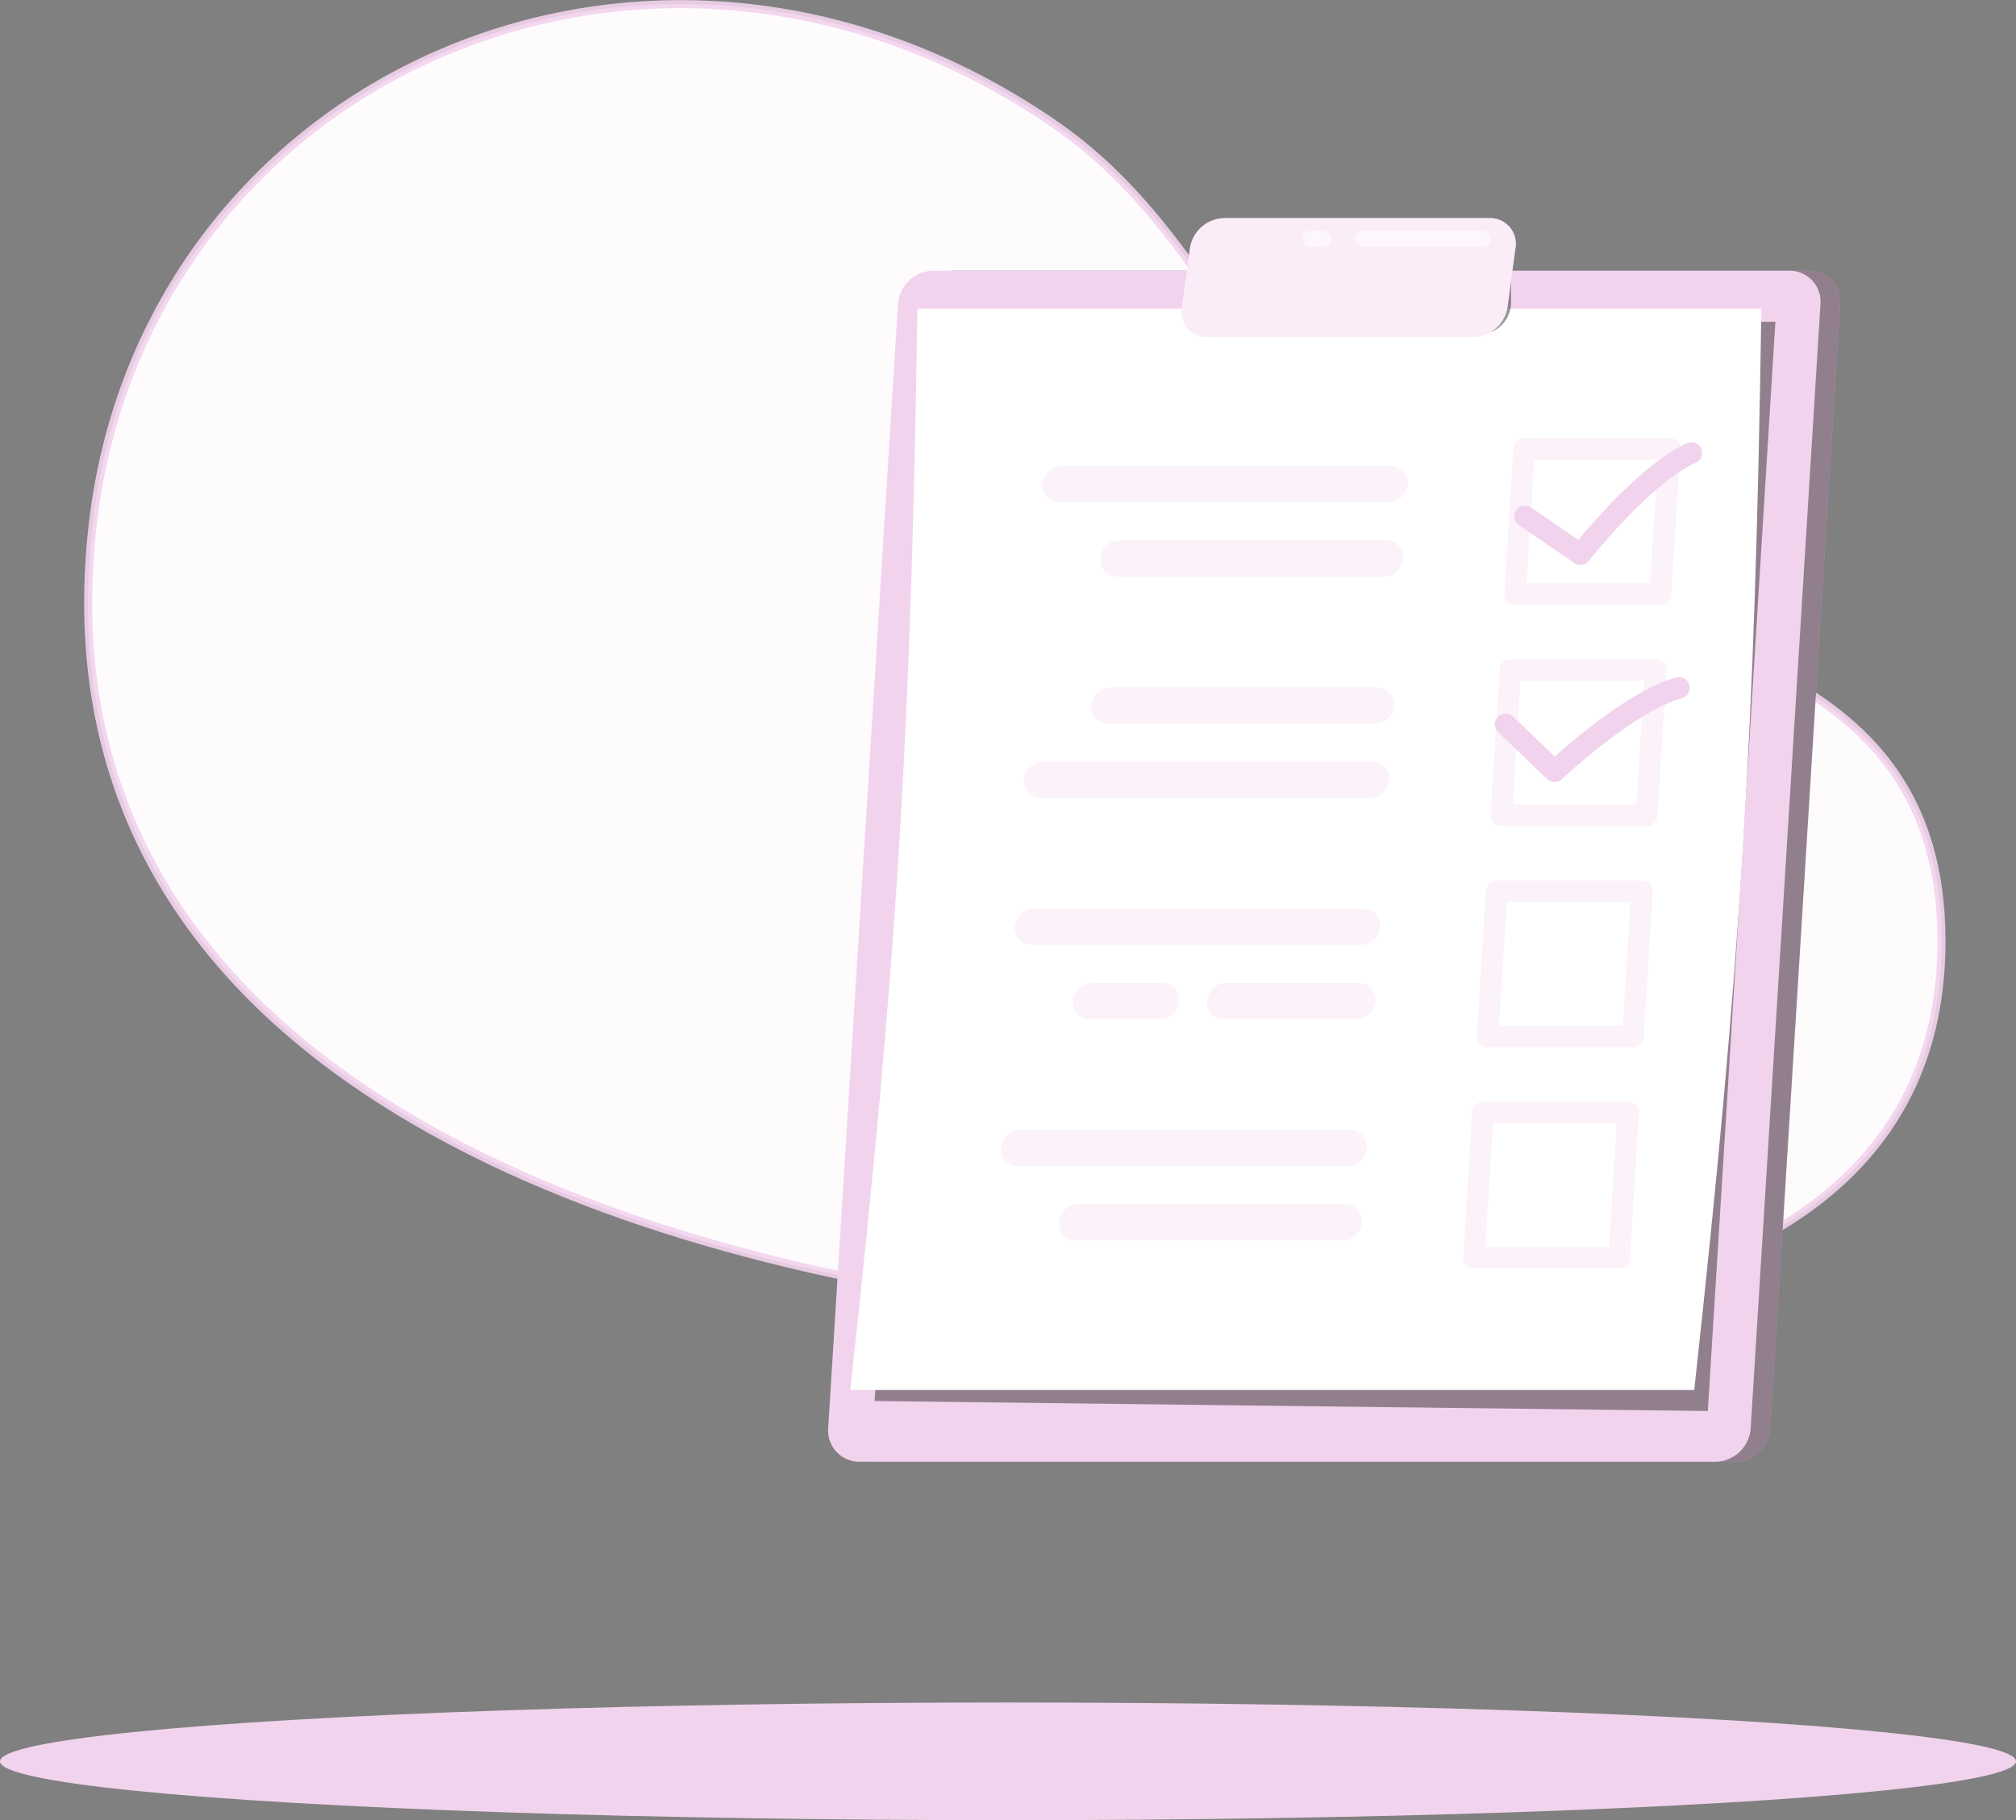 <svg xmlns="http://www.w3.org/2000/svg" width="250.873" height="226.513" viewBox="0 0 250.873 226.513">
  <rect x="0" y="0" width="250.873" height="226.513" fill="#808080" stroke="none"/>
  <g id="To_do_list-rafiki" data-name="To do list-rafiki" transform="translate(-56.11 -77.715)">
    <g id="freepik--background-simple--inject-31" transform="translate(67.082 78.23)">
      <path id="Path_6" data-name="Path 6" d="M183.394,239.41c-54.628-8-116.347-33.363-109.852-95.554,5.9-56.427,69.56-85.184,119.731-50.714,21.634,14.88,25.606,40.958,50.138,52.849s60.166,12.855,60.289,48.683C303.856,250.169,219.345,244.677,183.394,239.41Z" transform="translate(-73.07 -78.23)" fill="#f2d3ed"/>
      <path id="Path_7" data-name="Path 7" d="M183.394,239.41c-54.628-8-116.347-33.363-109.852-95.554,5.9-56.427,69.56-85.184,119.731-50.714,21.634,14.88,25.606,40.958,50.138,52.849s60.166,12.855,60.289,48.683C303.856,250.169,219.345,244.677,183.394,239.41Z" transform="translate(-73.07 -78.23)" fill="#fff" stroke="#f2d3ed" stroke-width="1" opacity="0.9"/>
    </g>
    <g id="freepik--Shadow--inject-31" transform="translate(56.11 289.581)">
      <ellipse id="freepik--path--inject-31" cx="125.437" cy="7.323" rx="125.437" ry="7.323" fill="#f2d3ed"/>
    </g>
    <g id="freepik--to-do-list--inject-31" transform="translate(159.161 104.857)">
      <path id="Path_8" data-name="Path 8" d="M232.267,129.51h106.52a3.843,3.843,0,0,1,3.882,4.128L333.98,273.592a4.47,4.47,0,0,1-4.386,4.134H223.067a3.882,3.882,0,0,1-3.882-4.134l8.682-139.954A4.477,4.477,0,0,1,232.267,129.51Z" transform="translate(-216.732 -122.961)" fill="#f2d3ed"/>
      <path id="Path_9" data-name="Path 9" d="M232.267,129.51h106.52a3.843,3.843,0,0,1,3.882,4.128L333.98,273.592a4.47,4.47,0,0,1-4.386,4.134H223.067a3.882,3.882,0,0,1-3.882-4.134l8.682-139.954A4.477,4.477,0,0,1,232.267,129.51Z" transform="translate(-216.732 -122.961)" opacity="0.4"/>
      <path id="Path_10" data-name="Path 10" d="M228.487,129.51h106.52a3.843,3.843,0,0,1,3.882,4.128L330.2,273.592a4.47,4.47,0,0,1-4.393,4.134H219.287a3.882,3.882,0,0,1-3.882-4.134l8.682-139.954A4.47,4.47,0,0,1,228.487,129.51Z" transform="translate(-215.397 -122.961)" fill="#f2d3ed"/>
      <path id="Path_11" data-name="Path 11" d="M224.34,273.636l103.686,1.242,8.41-135.548H232.673Z" transform="translate(-218.555 -126.429)" opacity="0.4"/>
      <path id="Path_12" data-name="Path 12" d="M219.66,271.375H324.686c5.784-52.991,7.563-81.6,8.352-134.565H228.012C227.223,189.776,225.45,218.384,219.66,271.375Z" transform="translate(-216.902 -125.539)" fill="#fff"/>
      <path id="Path_13" data-name="Path 13" d="M364.894,182.428H346.812a1.294,1.294,0,0,1-.97-.42,1.346,1.346,0,0,1-.362-1l1.119-18.076a1.339,1.339,0,0,1,1.333-1.255h18.115a1.339,1.339,0,0,1,1.333,1.417l-1.126,18.082a1.294,1.294,0,0,1-1.359,1.249Zm-16.659-2.665h15.4l.938-15.41H349.186Z" transform="translate(-261.322 -134.319)" fill="#f2d3ed" opacity="0.3"/>
      <path id="Path_14" data-name="Path 14" d="M362.247,225H344.171a1.339,1.339,0,0,1-1.333-1.417l1.119-18.082a1.333,1.333,0,0,1,1.333-1.249h18.082a1.294,1.294,0,0,1,.97.42,1.346,1.346,0,0,1,.362,1l-1.126,18.076A1.333,1.333,0,0,1,362.247,225Zm-16.659-2.672h15.4l.958-15.41h-15.4Z" transform="translate(-260.39 -149.349)" fill="#f2d3ed" opacity="0.3"/>
      <path id="Path_15" data-name="Path 15" d="M359.606,267.558H341.531a1.332,1.332,0,0,1-.977-.421,1.294,1.294,0,0,1-.356-1l1.119-18.076a1.339,1.339,0,0,1,1.333-1.255h18.082a1.34,1.34,0,0,1,.97.421,1.365,1.365,0,0,1,.362,1l-1.126,18.115A1.333,1.333,0,0,1,359.606,267.558Zm-16.659-2.665h15.4l.958-15.41H343.9Z" transform="translate(-259.457 -164.375)" fill="#f2d3ed" opacity="0.3"/>
      <path id="Path_16" data-name="Path 16" d="M356.966,310.128H338.891a1.358,1.358,0,0,1-.977-.42,1.294,1.294,0,0,1-.356-1l1.119-18.082a1.339,1.339,0,0,1,1.333-1.249h18.082a1.294,1.294,0,0,1,.97.421,1.346,1.346,0,0,1,.362,1L358.3,308.873A1.339,1.339,0,0,1,356.966,310.128Zm-16.659-2.672h15.4l.958-15.41h-15.4Z" transform="translate(-258.525 -179.404)" fill="#f2d3ed" opacity="0.3"/>
      <path id="Path_17" data-name="Path 17" d="M258.722,171.6h40.945a2.445,2.445,0,0,0,2.4-2.258h0a2.1,2.1,0,0,0-2.122-2.258H259.007a2.432,2.432,0,0,0-2.4,2.258h0a2.1,2.1,0,0,0,2.116,2.258Z" transform="translate(-229.944 -136.226)" fill="#f2d3ed" opacity="0.3"/>
      <path id="Path_18" data-name="Path 18" d="M269.849,185.892h33.156a2.445,2.445,0,0,0,2.4-2.258h0a2.1,2.1,0,0,0-2.115-2.264H270.147a2.445,2.445,0,0,0-2.4,2.264h0a2.1,2.1,0,0,0,2.1,2.258Z" transform="translate(-233.877 -141.271)" fill="#f2d3ed" opacity="0.3"/>
      <path id="Path_19" data-name="Path 19" d="M255.477,223.94h40.945a2.1,2.1,0,0,1,2.115,2.258h0a2.445,2.445,0,0,1-2.4,2.258H255.192a2.1,2.1,0,0,1-2.116-2.258h0A2.445,2.445,0,0,1,255.477,223.94Z" transform="translate(-228.698 -156.3)" fill="#f2d3ed" opacity="0.3"/>
      <path id="Path_20" data-name="Path 20" d="M268.4,209.64h33.182A2.1,2.1,0,0,1,303.7,211.9h0a2.445,2.445,0,0,1-2.4,2.264H268.119A2.1,2.1,0,0,1,266,211.9h0A2.445,2.445,0,0,1,268.4,209.64Z" transform="translate(-233.259 -151.252)" fill="#f2d3ed" opacity="0.3"/>
      <path id="Path_21" data-name="Path 21" d="M253.428,256.726h40.945a2.445,2.445,0,0,0,2.4-2.258h0a2.1,2.1,0,0,0-2.122-2.258H253.687a2.445,2.445,0,0,0-2.4,2.258h0a2.1,2.1,0,0,0,2.141,2.258Z" transform="translate(-228.066 -166.281)" fill="#f2d3ed" opacity="0.3"/>
      <path id="Path_22" data-name="Path 22" d="M290.389,271.022h16.471a2.445,2.445,0,0,0,2.4-2.258h0a2.109,2.109,0,0,0-2.122-2.264H290.687a2.452,2.452,0,0,0-2.4,2.264h0a2.1,2.1,0,0,0,2.1,2.258Z" transform="translate(-241.129 -171.326)" fill="#f2d3ed" opacity="0.3"/>
      <path id="Path_23" data-name="Path 23" d="M264.589,271.022h8.689a2.445,2.445,0,0,0,2.4-2.258h0a2.109,2.109,0,0,0-2.122-2.264h-8.689a2.452,2.452,0,0,0-2.4,2.264h0a2.1,2.1,0,0,0,2.122,2.258Z" transform="translate(-232.013 -171.326)" fill="#f2d3ed" opacity="0.3"/>
      <path id="Path_24" data-name="Path 24" d="M250.825,299.292H291.77a2.446,2.446,0,0,0,2.4-2.258h0a2.109,2.109,0,0,0-2.122-2.264H251.077a2.446,2.446,0,0,0-2.4,2.264h0a2.1,2.1,0,0,0,2.148,2.258Z" transform="translate(-227.145 -181.307)" fill="#f2d3ed" opacity="0.3"/>
      <path id="Path_25" data-name="Path 25" d="M261.949,313.592H295.1a2.452,2.452,0,0,0,2.4-2.264h0a2.1,2.1,0,0,0-2.122-2.258H262.227a2.445,2.445,0,0,0-2.4,2.258h0a2.109,2.109,0,0,0,2.122,2.264Z" transform="translate(-231.081 -186.356)" fill="#f2d3ed" opacity="0.3"/>
      <path id="Path_26" data-name="Path 26" d="M355.62,177.768a1.294,1.294,0,0,1-.751-.233L347.9,172.78a1.339,1.339,0,0,1,1.507-2.206l5.952,4.069c2.174-2.62,8.372-9.7,13.528-12.027a1.335,1.335,0,1,1,1.087,2.439c-5.628,2.5-13.23,12.111-13.3,12.208A1.346,1.346,0,0,1,355.62,177.768Z" transform="translate(-261.999 -134.609)" fill="#f2d3ed"/>
      <path id="Path_27" data-name="Path 27" d="M351.057,220.721a1.352,1.352,0,0,1-.932-.369l-6.062-5.823a1.343,1.343,0,0,1,1.857-1.941l5.176,4.975c2.555-2.284,9.7-8.365,15.113-9.84a1.341,1.341,0,0,1,.705,2.588c-5.9,1.611-14.834,9.982-14.925,10.067A1.294,1.294,0,0,1,351.057,220.721Z" transform="translate(-260.677 -150.558)" fill="#f2d3ed"/>
      <path id="Path_28" data-name="Path 28" d="M337.355,137.405H339.3a3.959,3.959,0,0,0,4-3.921v-3.61a.395.395,0,0,0-.4-.395h-5.486a.453.453,0,0,0-.446.446l.026,7.084A.4.4,0,0,0,337.355,137.405Z" transform="translate(-258.315 -122.951)" opacity="0.4"/>
      <path id="Path_29" data-name="Path 29" d="M288.669,119.389H321.7a3.189,3.189,0,0,1,3.235,3.726l-.99,7.356a4.419,4.419,0,0,1-4.231,3.726H286.67a3.19,3.19,0,0,1-3.235-3.726l1-7.356A4.419,4.419,0,0,1,288.669,119.389Z" transform="translate(-239.402 -119.388)" fill="#f2d3ed"/>
      <path id="Path_30" data-name="Path 30" d="M288.669,119.389H321.7a3.189,3.189,0,0,1,3.235,3.726l-.99,7.356a4.419,4.419,0,0,1-4.231,3.726H286.67a3.19,3.19,0,0,1-3.235-3.726l1-7.356A4.419,4.419,0,0,1,288.669,119.389Z" transform="translate(-239.402 -119.388)" fill="#fff" opacity="0.6"/>
      <path id="Path_31" data-name="Path 31" d="M332.579,123.8H317.7a1,1,0,1,1,0-2h14.88a1,1,0,0,1,0,2Z" transform="translate(-251.133 -120.238)" fill="#fff" opacity="0.5"/>
      <path id="Path_32" data-name="Path 32" d="M309.194,123.8h-1.566a1,1,0,1,1,0-2h1.566a1,1,0,1,1,0,2Z" transform="translate(-247.577 -120.238)" fill="#fff" opacity="0.5"/>
    </g>
  </g>
</svg>
